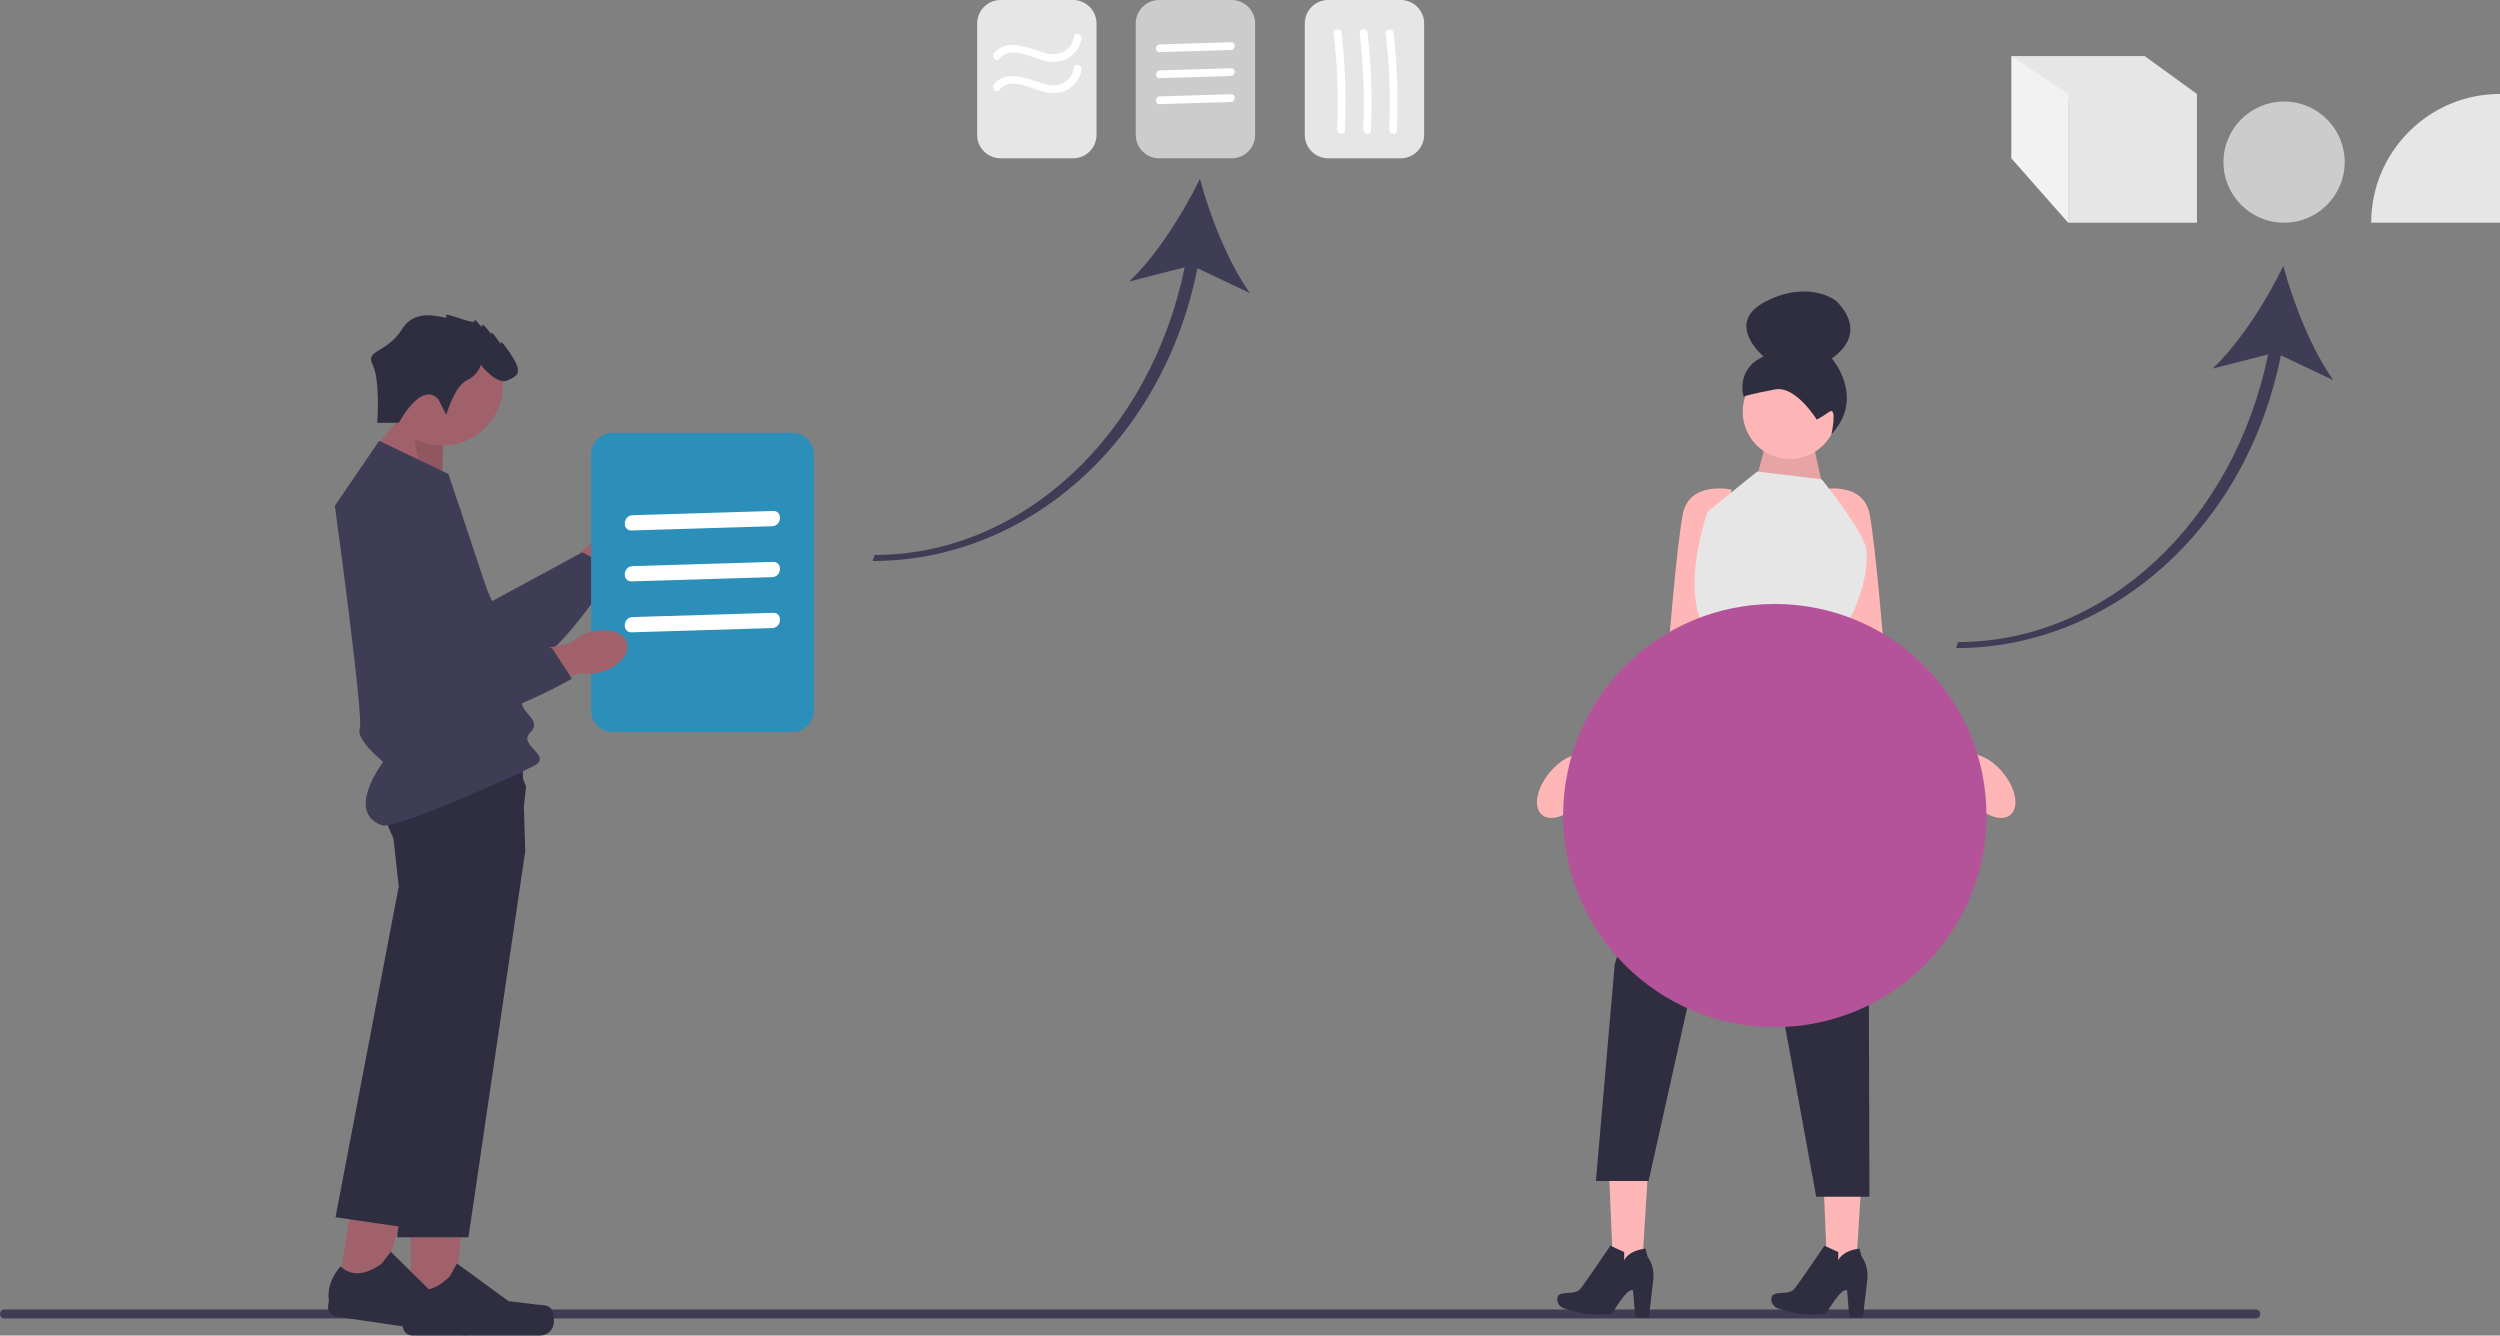 <svg width="380" height="203" viewBox="0 0 380 203" fill="none" xmlns="http://www.w3.org/2000/svg">
<rect x="0" y="0" width="380" height="203" fill="#808080" stroke="none"/>
<g clip-path="url(#clip0_49_153)">
<path d="M163.105 24.065H152.091C150.124 24.065 148.525 22.466 148.525 20.501V3.564C148.525 1.599 150.124 0 152.091 0H163.105C165.071 0 166.671 1.599 166.671 3.564V20.501C166.671 22.466 165.071 24.065 163.105 24.065Z" fill="#E6E6E6"/>
<path d="M187.214 24.065H176.199C174.233 24.065 172.634 22.466 172.634 20.501V3.564C172.634 1.599 174.233 0 176.199 0H187.214C189.18 0 190.78 1.599 190.78 3.564V20.501C190.78 22.466 189.18 24.065 187.214 24.065Z" fill="#CCCCCC"/>
<path d="M212.904 24.065H201.89C199.923 24.065 198.324 22.466 198.324 20.501V3.564C198.324 1.599 199.923 0 201.89 0H212.904C214.87 0 216.47 1.599 216.47 3.564V20.501C216.47 22.466 214.87 24.065 212.904 24.065Z" fill="#E6E6E6"/>
<path d="M92.41 79.03C94.318 77.088 96.868 76.499 98.104 77.713C99.34 78.928 98.794 81.486 96.884 83.428C96.132 84.214 95.203 84.808 94.173 85.162L85.982 93.287L82.25 89.363L90.721 81.77C91.057 80.735 91.636 79.795 92.41 79.03Z" fill="#A0616A"/>
<path d="M66.214 72.323L74.802 91.368L88.516 83.948L93.424 86.552C93.424 86.552 82.213 105.286 74.537 103.154C66.861 101.021 53.23 81.683 55.686 75.715C58.142 69.746 66.214 72.323 66.214 72.323Z" fill="#3F3D56"/>
<path d="M305.721 8.525H325.993L333.935 14.28L313.229 15.432L305.721 8.525Z" fill="#E6E6E6"/>
<path d="M0 199.726C0 200.106 0.305 200.411 0.685 200.411H342.883C343.263 200.411 343.568 200.106 343.568 199.726C343.568 199.346 343.263 199.041 342.883 199.041H0.685C0.305 199.041 0 199.346 0 199.726Z" fill="#3F3D56"/>
<path d="M346.694 54.011L354.672 57.789C351.4 53.224 348.58 46.094 347.071 40.422C344.515 45.706 340.395 52.172 336.316 56.034L344.748 53.866C339.553 79.32 320.01 97.593 297.631 97.593L297.314 98.513C320.69 98.513 341.389 80.493 346.694 54.011Z" fill="#3F3D56"/>
<path d="M182.012 40.773L189.991 44.55C186.718 39.986 183.899 32.856 182.389 27.183C179.833 32.468 175.713 38.934 171.635 42.796L180.067 40.628C174.871 66.082 155.329 84.355 132.95 84.355L132.633 85.274C156.008 85.274 176.707 67.254 182.012 40.773Z" fill="#3F3D56"/>
<path d="M304.38 117.372C303.248 116.023 301.892 115.107 300.674 114.755L286.352 98.571C286.352 98.571 285.156 83.506 284.199 78.245C283.242 72.984 276.783 74.419 276.783 74.419L277.5 89.484L281.567 105.745L298.326 119.967C298.619 120.5 298.978 121.033 299.407 121.545C301.446 123.972 304.212 125.006 305.585 123.854C306.959 122.701 306.419 119.799 304.38 117.372Z" fill="#FFB6B6"/>
<path d="M235.583 117.372C236.715 116.023 238.071 115.107 239.289 114.755L253.611 98.571C253.611 98.571 254.807 83.506 255.764 78.245C256.721 72.984 263.18 74.419 263.18 74.419L262.462 89.484L258.396 105.745L241.637 119.967C241.344 120.5 240.985 121.033 240.555 121.545C238.517 123.972 235.751 125.006 234.377 123.854C233.004 122.701 233.544 119.799 235.583 117.372Z" fill="#FFB6B6"/>
<path d="M267.094 72.386L268.756 66.002L275.228 65.691L277.164 74.492L267.094 72.386Z" fill="#FFB6B6"/>
<path opacity="0.1" d="M267.094 72.386L268.756 66.002L275.228 65.691L277.164 74.492L267.094 72.386Z" fill="black"/>
<path d="M250.567 176.98L244.505 176.634L245.3 195.231L249.408 195.465L250.567 176.98Z" fill="#FFB6B6"/>
<path d="M244.775 189.351L246.88 190.31L246.877 191.586C246.877 191.586 247.385 190.11 250.111 189.788L250.436 191.024C250.436 191.024 251.493 192.237 251.312 194.431L250.618 200.307L248.562 200.259L248.23 196.171C248.23 196.171 247.664 195.243 245.056 199.652C245.056 199.652 242.182 200.376 237.733 198.884C237.121 198.679 236.696 198.108 236.704 197.464C236.709 197.108 236.848 196.779 237.294 196.661C238.43 196.361 239.54 196.742 240.273 195.835C241.007 194.929 244.775 189.351 244.775 189.351Z" fill="#2F2E41"/>
<path d="M283.101 176.98L277.039 176.634L277.835 195.231L281.942 195.465L283.101 176.98Z" fill="#FFB6B6"/>
<path d="M277.309 189.351L279.414 190.31L279.411 191.586C279.411 191.586 279.919 190.11 282.645 189.788L282.971 191.024C282.971 191.024 284.028 192.237 283.846 194.431L283.153 200.307L281.097 200.259L280.765 196.171C280.765 196.171 280.198 195.243 277.59 199.652C277.59 199.652 274.717 200.376 270.267 198.884C269.655 198.679 269.231 198.108 269.239 197.464C269.243 197.108 269.382 196.779 269.829 196.661C270.965 196.361 272.074 196.742 272.808 195.835C273.541 194.929 277.309 189.351 277.309 189.351Z" fill="#2F2E41"/>
<path d="M272.07 69.762C276.034 69.762 279.247 66.55 279.247 62.588C279.247 58.626 276.034 55.414 272.07 55.414C268.107 55.414 264.894 58.626 264.894 62.588C264.894 66.55 268.107 69.762 272.07 69.762Z" fill="#FFB6B6"/>
<path d="M276.14 63.781C276.14 63.781 272.985 58.62 269.826 59.189C266.668 59.759 265.021 60.273 265.021 60.273C265.021 60.273 263.735 56.158 268.053 54.184C268.053 54.184 261.942 49.07 268.455 45.787C274.968 42.505 279.021 45.686 279.021 45.686C279.021 45.686 284.412 50.256 278.435 54.485C278.435 54.485 283.608 60.376 278.383 66.002C278.383 66.002 279.306 61.718 278.051 62.596C276.796 63.474 276.14 63.781 276.14 63.781Z" fill="#2F2E41"/>
<path d="M276.902 72.865L267.094 71.669L259.559 77.767C259.559 77.767 255.811 88.205 258.602 94.506C258.669 94.657 258.721 105.147 258.721 105.147H279.56C279.56 105.147 279.54 98.007 280.336 95.421C280.45 95.051 280.58 94.775 280.73 94.625C281.926 93.43 284.797 85.778 283.361 82.43C281.926 79.082 276.902 72.865 276.902 72.865Z" fill="#E6E6E6"/>
<path d="M258.602 104.669L245.444 146.516L242.574 179.516H250.588L257.406 148.907L266.795 131.189L276.065 181.907H284.154L283.959 113.277L279.543 104.669H258.602Z" fill="#2F2E41"/>
<path d="M269.768 156.125C287.537 156.125 301.941 141.727 301.941 123.965C301.941 106.204 287.537 91.805 269.768 91.805C251.999 91.805 237.595 106.204 237.595 123.965C237.595 141.727 251.999 156.125 269.768 156.125Z" fill="#B4539A"/>
<path d="M62.448 199.248L68.71 199.247L71.689 175.103L62.447 175.104L62.448 199.248Z" fill="#A0616A"/>
<path d="M83.903 199.106C84.098 199.434 84.201 200.494 84.201 200.876C84.201 202.049 83.249 203 82.075 203H62.682C61.881 203 61.232 202.351 61.232 201.551V200.744C61.232 200.744 60.273 198.318 62.248 195.328C62.248 195.328 64.703 197.669 68.371 194.003L69.453 192.044L77.283 197.768L81.623 198.302C82.572 198.419 83.414 198.284 83.903 199.106Z" fill="#2F2E41"/>
<path d="M67.186 73.545L67.313 65.103L62.105 61.857L56.441 68.782L67.186 73.545Z" fill="#A0616A"/>
<path opacity="0.1" d="M67.186 73.545L67.523 65.313L62.105 61.857L63.946 72.045L67.186 73.545Z" fill="black"/>
<path d="M67.203 67.73C72.319 67.73 76.466 63.584 76.466 58.471C76.466 53.357 72.319 49.211 67.203 49.211C62.087 49.211 57.94 53.357 57.94 58.471C57.94 63.584 62.087 67.73 67.203 67.73Z" fill="#A0616A"/>
<path d="M79.836 129.373L71.207 188.069H60.38L61.82 154.564L62.578 136.947L60.38 128.561C60.38 128.561 59.379 126.697 58.535 124.438C57.583 121.888 56.832 118.831 57.947 117.382C58.358 116.847 59.425 116.452 60.875 116.157C61.761 115.976 62.792 115.835 63.906 115.726C70.308 115.093 79.415 115.488 79.415 115.488L79.646 123.125L79.775 127.389L79.836 129.373Z" fill="#2F2E41"/>
<path d="M51.417 196.377L57.612 197.287L64.073 173.833L54.929 172.49L51.417 196.377Z" fill="#A0616A"/>
<path d="M72.664 199.356C72.809 199.71 72.757 200.773 72.701 201.15C72.531 202.311 71.451 203.114 70.29 202.943L51.103 200.124C50.31 200.007 49.763 199.271 49.879 198.479L49.996 197.68C49.996 197.68 49.4 195.141 51.789 192.47C51.789 192.47 53.878 195.143 58.04 192.049L59.395 190.268L66.309 197.07L70.526 198.229C71.448 198.483 72.301 198.472 72.664 199.356Z" fill="#2F2E41"/>
<path d="M79.971 119.585L78.788 129.773L72.333 151.243L61.708 186.59L50.998 185.017L60.61 134.759L59.659 126.141C59.659 126.141 59.349 125.284 58.993 124.03C58.288 121.549 57.404 117.508 58.377 115.447C58.508 115.167 58.673 114.924 58.877 114.727C59.26 114.356 60.038 114.131 61.08 114.012C65.436 113.519 74.408 114.927 78.4 115.618L79.971 119.585Z" fill="#2F2E41"/>
<path d="M57.632 66.996L68.155 72.045C68.155 72.045 79.309 105.075 79.309 106.758C79.309 108.441 82.466 109.493 80.572 111.386C78.678 113.279 84.098 114.883 81.177 116.395C78.257 117.908 60.04 126.18 58.014 125.434C52.427 123.377 58.251 115.816 58.251 115.816C58.251 115.816 54.054 112.438 54.685 110.755C55.317 109.072 50.897 76.884 50.897 76.884L57.632 66.996Z" fill="#3F3D56"/>
<path d="M66.637 60.688L67.828 63.07C67.828 63.07 69.02 58.783 70.926 57.83C72.832 56.877 73.071 55.448 73.071 55.448C73.071 55.448 75.454 58.545 77.121 57.83C78.789 57.115 79.504 56.639 77.598 53.781C75.692 50.923 76.168 52.352 76.168 52.352C76.168 52.352 74.5 49.97 74.739 50.684C74.977 51.399 73.309 48.779 73.309 49.493C73.309 50.208 72.118 48.064 72.118 48.779C72.118 49.493 67.114 47.112 67.828 48.064C68.543 49.017 63.539 46.159 61.156 49.97C58.774 53.781 55.469 53.076 56.645 55.453C57.82 57.83 57.344 64.261 57.344 64.261H60.63C60.63 64.261 64.016 57.83 66.637 60.688Z" fill="#2F2E41"/>
<path d="M333.935 14.28H314.358V33.85H333.935V14.28Z" fill="#E6E6E6"/>
<path d="M380 14.28L380 33.85H360.422C360.422 23.049 369.195 14.28 380 14.28Z" fill="#E6E6E6"/>
<path d="M347.179 33.85C352.267 33.85 356.392 29.727 356.392 24.641C356.392 19.555 352.267 15.432 347.179 15.432C342.091 15.432 337.966 19.555 337.966 24.641C337.966 29.727 342.091 33.85 347.179 33.85Z" fill="#CCCCCC"/>
<path d="M314.358 14.28L305.721 8.525V24.065L314.358 33.85" fill="#F2F2F2"/>
<path d="M176.247 7.925L187.077 7.598C187.83 7.575 187.902 6.399 187.143 6.422L176.312 6.749C175.56 6.772 175.488 7.948 176.247 7.925Z" fill="white"/>
<path d="M176.247 11.876L187.077 11.549C187.83 11.526 187.902 10.35 187.143 10.373L176.312 10.7C175.56 10.723 175.488 11.899 176.247 11.876Z" fill="white"/>
<path d="M176.247 15.827L187.077 15.499C187.83 15.477 187.902 14.3 187.143 14.323L176.312 14.651C175.56 14.674 175.488 15.85 176.247 15.827Z" fill="white"/>
<path d="M151.919 8.927C153.714 6.742 156.962 8.935 159.074 9.305C160.309 9.521 161.584 9.407 162.628 8.658C163.551 7.995 164.214 6.998 164.389 5.868C164.505 5.121 163.363 4.8 163.246 5.552C163.081 6.615 162.426 7.546 161.429 7.988C160.225 8.521 158.845 8.092 157.674 7.684C155.586 6.958 152.767 6.036 151.081 8.089C150.6 8.674 151.434 9.517 151.919 8.927Z" fill="white"/>
<path d="M151.919 13.668C153.714 11.483 156.962 13.675 159.074 14.046C160.309 14.262 161.584 14.148 162.628 13.399C163.551 12.736 164.214 11.738 164.389 10.608C164.505 9.862 163.363 9.541 163.246 10.293C163.081 11.356 162.426 12.287 161.429 12.729C160.225 13.262 158.845 12.832 157.674 12.425C155.586 11.699 152.767 10.777 151.081 12.83C150.6 13.415 151.434 14.258 151.919 13.668Z" fill="white"/>
<path d="M120.437 111.266H93.12C91.312 111.266 89.842 109.796 89.842 107.989V69.072C89.842 67.265 91.312 65.795 93.12 65.795H120.437C122.245 65.795 123.715 67.265 123.715 69.072V107.989C123.715 109.796 122.245 111.266 120.437 111.266Z" fill="#2B8FBA"/>
<path d="M202.723 5.089C203.294 9.917 203.479 14.788 203.257 19.646C203.223 20.399 204.392 20.599 204.427 19.837C204.654 14.872 204.486 9.899 203.903 4.963C203.813 4.206 202.634 4.329 202.723 5.089Z" fill="white"/>
<path d="M206.676 5.089C207.246 9.917 207.432 14.788 207.209 19.646C207.175 20.399 208.345 20.599 208.379 19.837C208.607 14.872 208.438 9.899 207.855 4.963C207.766 4.206 206.586 4.329 206.676 5.089Z" fill="white"/>
<path d="M210.628 5.089C211.199 9.917 211.384 14.788 211.162 19.646C211.127 20.399 212.297 20.599 212.332 19.837C212.559 14.872 212.391 9.899 211.807 4.963C211.718 4.206 210.538 4.329 210.628 5.089Z" fill="white"/>
<path d="M89.697 96.1C92.308 95.329 94.823 96.051 95.314 97.712C95.805 99.374 94.086 101.345 91.473 102.116C90.434 102.439 89.332 102.508 88.261 102.317L77.154 105.445L75.796 100.204L86.89 97.677C87.686 96.935 88.649 96.394 89.697 96.1Z" fill="#A0616A"/>
<path d="M70.052 77.525L68.311 98.343L83.904 98.51L86.93 103.168C86.93 103.168 68.031 114.107 62.355 108.518C56.68 102.928 54.155 79.407 59.201 75.381C64.246 71.355 70.052 77.525 70.052 77.525Z" fill="#3F3D56"/>
<path d="M96.019 80.631L117.373 79.986C118.857 79.941 118.999 77.622 117.502 77.667L96.148 78.312C94.665 78.357 94.522 80.676 96.019 80.631Z" fill="white"/>
<path d="M96.019 88.371L117.373 87.726C118.857 87.681 118.999 85.362 117.502 85.407L96.148 86.053C94.665 86.098 94.522 88.417 96.019 88.371Z" fill="white"/>
<path d="M96.019 96.112L117.373 95.467C118.857 95.422 118.999 93.103 117.502 93.148L96.148 93.793C94.665 93.838 94.522 96.157 96.019 96.112Z" fill="white"/>
</g>
<defs>
<clipPath id="clip0_49_153">
<rect width="380" height="203" fill="white"/>
</clipPath>
</defs>
</svg>
